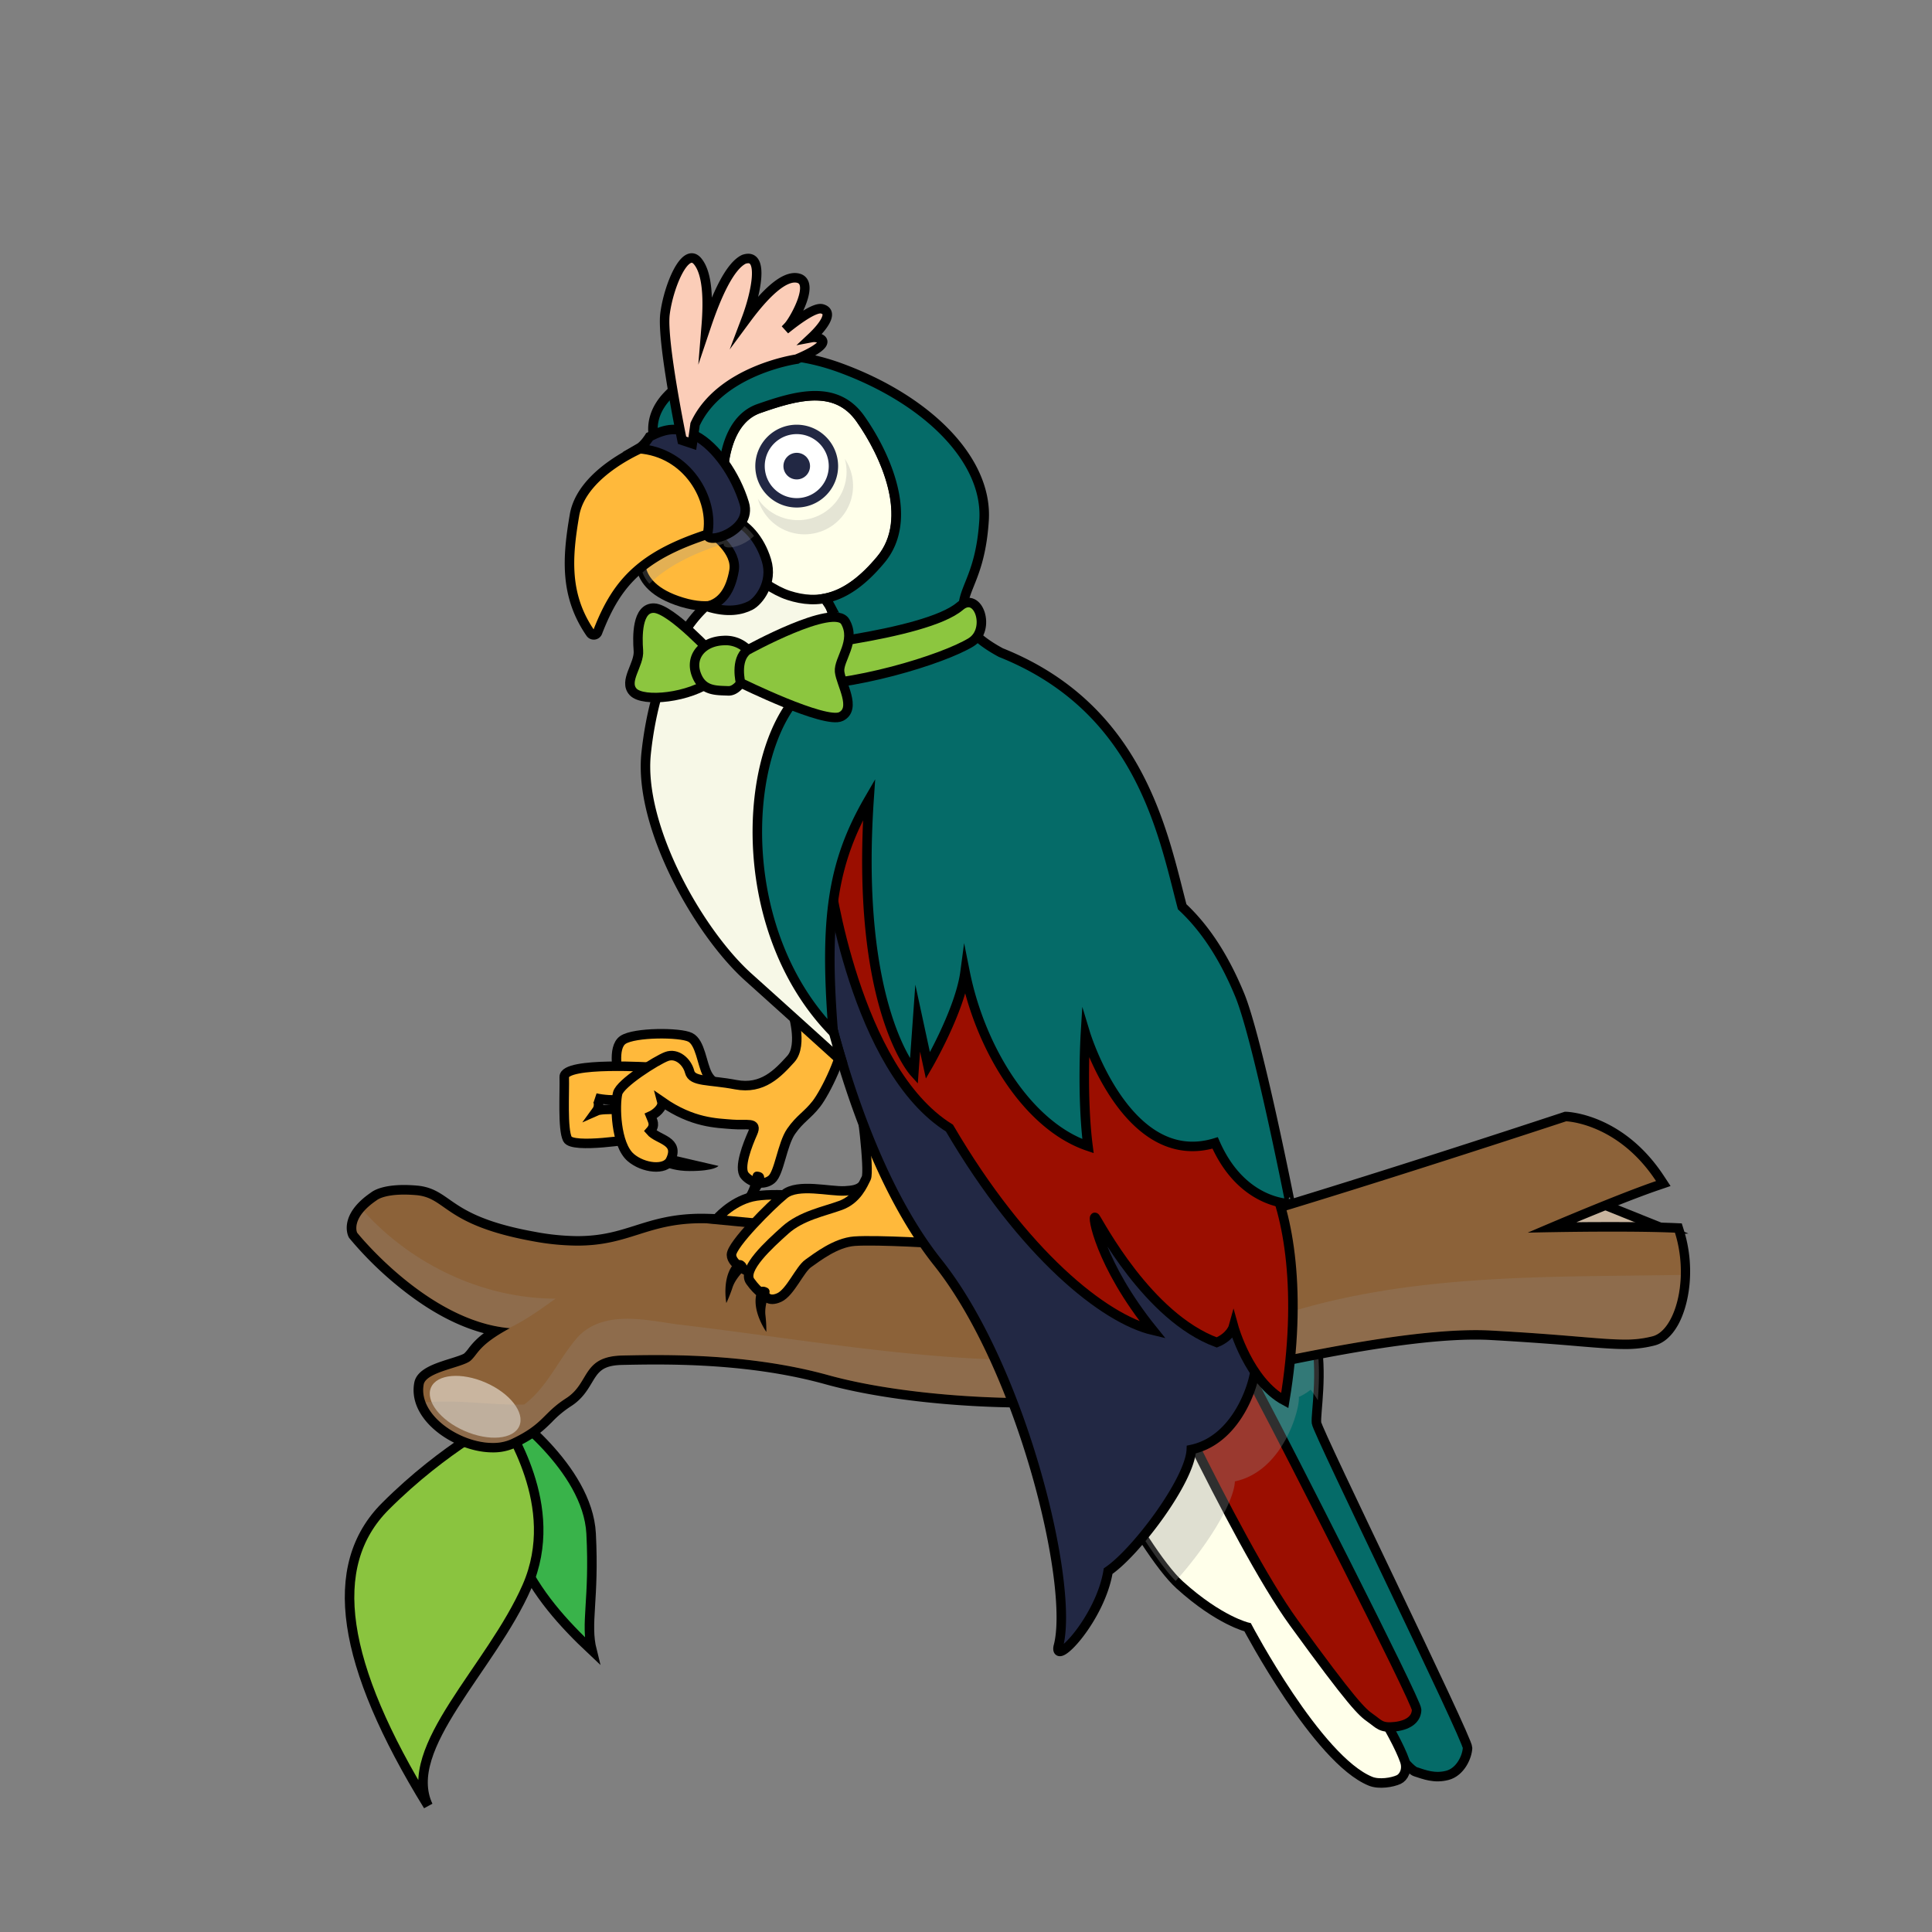 <svg xmlns="http://www.w3.org/2000/svg" viewBox="0 0 880 880"><rect x="0" y="0" width="880" height="880" fill="#808080" stroke="none"/><defs><style>.cls-1{isolation:isolate;}.cls-2{fill:none;}.cls-3{fill:#056b68;}.cls-10,.cls-14,.cls-15,.cls-16,.cls-19,.cls-20,.cls-3,.cls-4,.cls-5,.cls-8,.cls-9{stroke:#000;stroke-miterlimit:10;stroke-width:4.33px;}.cls-4{fill:#ffffea;}.cls-5{fill:#9b0e00;}.cls-12,.cls-17,.cls-18,.cls-6{mix-blend-mode:multiply;}.cls-6{opacity:0.31;}.cls-12,.cls-7{fill:#979797;}.cls-13,.cls-8{fill:#c9b59f;}.cls-9{fill:#39b34a;}.cls-10{fill:#8ac43f;}.cls-11{fill:#8c6239;}.cls-12{opacity:0.2;}.cls-14{fill:#ffb93b;}.cls-15,.cls-22{fill:#222844;}.cls-16{fill:#f7f8e7;}.cls-17{opacity:0.25;}.cls-18{opacity:0.27;}.cls-19{fill:#8cc63f;}.cls-20{fill:#fbcdb8;}.cls-21{fill:#fff;}</style></defs><g class="cls-1"><g id="BGs"><rect class="cls-2" x="-6.2" y="-0.06" width="883.11" height="888.96"/></g><g id="Tail"><path class="cls-3" d="M627.91,787.24s12.83,18.48,16.87,19.78,8.65,3.18,14.53,1.62,9-8.46,9.14-12.54-68.36-143.88-68.81-148,3.07-23.23-.51-39.09-32.68-73.35-32.68-73.35l-31,38.68Z"/><path class="cls-4" d="M484.92,636.28s34.4,69.36,52.47,85.68,30.89,19.24,30.89,19.24,31.78,60.35,56,70.14c3.87,1.57,9.93.56,12.82-.78,2.19-1,4.16-4.42,2.72-8.54-8.54-24.47-66.25-103.13-81.22-127.08-17.48-28-52.65-90-52.65-90Z"/><path class="cls-5" d="M514.65,596.83s47.8,105.31,74.61,142.23,31.09,40.8,35,43.52,4.66,4.67,11.27,3.89,9.71-3.89,9.71-7.77-61.4-124.35-69.56-139.51-34.19-71.89-34.19-71.89Z"/><g class="cls-6"><path class="cls-7" d="M591.6,636.28A23.71,23.71,0,0,0,597,633a47.42,47.42,0,0,1,3.26,4.83c.6-8,1.1-19-1.11-28.82-3.59-15.86-32.68-73.35-32.68-73.35L484.92,636.28S517,701,535.48,720.11c12.4-13.51,26.53-34.78,27-45.36C584.6,670.08,592.18,641.52,591.6,636.28Z"/></g></g><g id="Perch"><rect class="cls-2" x="83.33" y="415.2" width="716.95" height="415.08"/><polygon class="cls-8" points="759.32 560.28 720.94 544.84 687.13 564.66 759.32 560.28"/><path class="cls-9" d="M230,641.8s37.69,26.43,39.25,56.74-2.72,40.8.39,53.24C243.55,727.29,220.62,697.76,230,641.8Z"/><path class="cls-10" d="M229.56,645.69c.39,4.27,26.81,39.63,10.49,76.94S182.54,796.08,195,822.5C155.34,758,148.34,713.3,175.54,686.1S229.56,645.69,229.56,645.69Z"/><path class="cls-11" d="M224.47,659.41c-10.33,0-22.15-5.54-28.74-13.46-4.15-5-5.82-10.43-4.84-15.72.91-4.9,8-7.11,14.77-9.25,3-.93,6.32-2,7.29-2.85a17.54,17.54,0,0,0,2.11-2.4c1.77-2.29,4.08-5.27,10.69-9.46-35-6.62-63.47-41.88-64.74-43.46l-.16-.2-.1-.23C160.59,562,157,554,170.34,545c.88-.72,4.45-3,13.78-3,1.75,0,3.62.08,5.58.24,6,.5,9.44,2.89,13.76,5.91,6.43,4.51,15.24,10.68,39.68,15.1a111.59,111.59,0,0,0,19.89,2c11.44,0,19-2.38,27-4.9s16.21-5.12,28.52-5.28h1.05c16.2,0,56.95,4.39,96.35,8.62,37,4,71.87,7.74,84.76,7.74.58,0,1.12,0,1.6,0,22.75-.76,208.54-62,210.41-62.65l.36-.12h.38c1,0,24.84,1.06,42.69,28.18l1.53,2.34L755,540c-13,4.42-35.09,13.6-48,19.07,7.26-.12,17.27-.25,27.51-.25,11.56,0,21.15.16,28.51.47l1.51.07.46,1.45c5.17,16.42,2.52,32.72-2.41,41.59-2.53,4.56-5.75,7.45-9.32,8.37a50.37,50.37,0,0,1-13.2,1.56c-5.34,0-11.89-.55-20.95-1.3-9.4-.78-22.27-1.85-40-2.82-2.18-.12-4.52-.18-7-.18-33.59,0-83.69,11-123.94,19.86-20.49,4.5-38.18,8.39-48.36,9.55A288,288,0,0,1,468.24,639c-33.49,0-67.74-3.94-91.6-10.54-22-6.09-47.49-9.05-77.86-9.05-5.93,0-11.06.1-15.17.19-10.45.22-12.83,4.2-15.85,9.23-1.95,3.26-4.16,7-8.68,9.86a50.72,50.72,0,0,0-9.08,7.52c-3.46,3.45-7,7-16,11.26A22,22,0,0,1,224.47,659.41Z"/><path d="M713.36,510.74s23.5.72,40.94,27.21c-19.37,6.6-58.43,23.51-58.43,23.51s18.75-.47,38.62-.47c9.93,0,20.14.11,28.42.47,6.7,21.27,0,44.59-10.21,47.21A48.14,48.14,0,0,1,740,610.16c-10.76,0-26.18-2.22-60.78-4.11-2.27-.12-4.62-.18-7.08-.18-51.54,0-143.25,26.08-172.55,29.42a286.3,286.3,0,0,1-31.38,1.53c-29.4,0-65-3.26-91-10.47-28.37-7.84-57.91-9.13-78.43-9.13-5.9,0-11,.11-15.22.2-18.65.38-14.77,12.43-25.65,19.43S247.81,648.5,233,655.5a20,20,0,0,1-8.57,1.75c-15,0-34-12.78-31.45-26.62,1.08-5.82,17.87-7.77,21.37-10.88s3.5-7,17.88-14.77c-37.31-3.11-69.57-43.52-69.57-43.52s-3.1-6.61,8.94-14.77c0,0,2.86-2.57,12.48-2.57,1.61,0,3.4.07,5.4.24,14,1.16,12.43,13.6,53.24,21a113.13,113.13,0,0,0,20.27,2c23.45,0,31.43-9.88,55.51-10.19h1c31.07,0,154.15,16.35,181.11,16.35q.91,0,1.68,0c23.31-.77,211-62.76,211-62.76m-.63-4.35-.73.24c-64.71,21.38-191.85,62-209.8,62.55l-1.53,0c-12.77,0-47.63-3.75-84.53-7.72-39.46-4.24-80.27-8.63-96.58-8.63h-1.08c-12.63.17-21,2.82-29.14,5.39-7.82,2.47-15.2,4.8-26.31,4.8a109.14,109.14,0,0,1-19.5-2c-24-4.33-32.56-10.35-38.83-14.74-4.4-3.08-8.21-5.74-14.82-6.29-2-.17-3.95-.26-5.76-.26-9.57,0-13.69,2.36-15.06,3.42-14.51,9.91-10.75,19.07-10.27,20.09l.22.46.31.4a160.4,160.4,0,0,0,21.42,21.23c13.53,11.16,26.85,18.49,39.72,21.9a34,34,0,0,0-7.11,7.11,15.24,15.24,0,0,1-1.84,2.11c-.78.61-4.22,1.69-6.49,2.4-7.08,2.23-15.11,4.75-16.26,10.93-1.1,5.94.73,12,5.31,17.49,7,8.39,19.47,14.25,30.4,14.25a24.19,24.19,0,0,0,10.43-2.17c9.33-4.42,13-8.11,16.62-11.68a47.52,47.52,0,0,1,8.73-7.24c4.95-3.18,7.4-7.28,9.37-10.57,3-5,4.79-8,14-8.18,4.11-.08,9.22-.19,15.13-.19,30.17,0,55.45,2.94,77.28,9,24,6.65,58.5,10.61,92.19,10.61a290.11,290.11,0,0,0,31.87-1.55c10.28-1.17,28-5.07,48.57-9.59,40.15-8.82,90.12-19.81,123.49-19.81,2.4,0,4.7.06,6.84.18,17.66,1,30.51,2,39.89,2.82,9.11.75,15.7,1.3,21.13,1.3a52.36,52.36,0,0,0,13.74-1.63c4.15-1.06,7.84-4.32,10.67-9.41,5.15-9.28,7.95-26.26,2.58-43.29l-.91-2.9-3-.13c-7.39-.31-17-.47-28.6-.47-5.68,0-11.28,0-16.39.09,12.4-5.15,27.69-11.33,37.6-14.7l5.29-1.81-3.08-4.67c-18.46-28.05-43.37-29.12-44.42-29.15l-.76,0Z"/><path class="cls-12" d="M165.74,551.75c-4.94,5.67-3,9.71-3,9.71s32,40.1,69.14,43.47c7.51-3.57,14.39-8.58,21.18-13.42C220.14,591.53,187.58,576,165.74,551.75Z"/><ellipse class="cls-13" cx="216.43" cy="640.73" rx="12.01" ry="21.94" transform="translate(-457.37 582.7) rotate(-66.41)"/><path class="cls-12" d="M576.48,601.24c-85.54,33.79-178.75,12.36-268,2-15-2.14-33.16-6.42-44.93,5.35-8.84,9.82-14.09,23.23-24.82,31.16,1.14,0,2.29-.07,3.43-.13h0c-1.14.06-2.29.11-3.43.13a33.18,33.18,0,0,1-3,2,33.18,33.18,0,0,0,3-2c-15,.37-29.92-2.32-44.88-1,5.14,13,26.85,22.53,39.14,16.71,14.77-7,14-11.66,24.87-18.65s7-19.05,25.65-19.43,57.13-1.17,93.65,8.93,91.72,12.44,122.42,8.94,129.89-32,179.63-29.24,59.84,6.12,73.44,2.62c7.11-1.82,12.51-13.69,12.87-27.91h-.23C702.06,581.82,637.74,579.78,576.48,601.24Z"/></g><g id="Body"><path class="cls-14" d="M331,496.09s-6.12-1.75-8.75-6.71-3.2-14.57-7.87-16.9-25.35-2.33-30.6,1.16-2,16.62-2,16.62Z"/><path class="cls-14" d="M297.81,486.18s-41-2.77-40.8,4.37-.83,23.72,1.45,28.27S289,518.7,289,518.7l-.85-13.05s-13.42-1-16.41.33c1.58-2.17.83-5.29-.5-5.87,7.61,1.77,16.89.45,16.89.45Z"/><path d="M297.52,528.15s5,5.24,16.61,5.24,13.12-2.33,13.12-2.33l-27.69-6.41Z"/><path class="cls-14" d="M360.76,460.24s5.25,15.74-.58,22.15-12.82,14-25.06,11.66-19.82-1.17-21-5.83-5.83-8.75-10.49-7-21.16,12.2-22.3,16.76c-1.31,5.25-1,23.32,6,29.29,5.67,4.85,15.73,6,18.07,1.17,4.37-9-5.69-9.18-9.18-13.26,2.47-2.77,1-4.67.14-6.85,2-.88,5.83-3.79,5.1-6.56,14,9.76,24.92,9.76,31.92,10.35s11.8-1.32,9.47,3.93-6.56,15.88-3.64,19.38,8.74,4.67,12.24,1.75,4.81-16,8.89-21.86,7.43-7.28,11.51-12.53,12.82-22.73,12.82-32.64S360.76,460.24,360.76,460.24Z"/><path d="M344.89,533.67a1.89,1.89,0,0,0-2,1.54c-.47,2.51-1.41,6.62-3.55,9.46a62.23,62.23,0,0,0-4.33,6.44s11-4.82,12.94-13.36C348.65,534.52,346.53,533.77,344.89,533.67Z"/><path class="cls-14" d="M373.59,545.54s-21.38-2.72-31.09-.39-16.32,10.3-16.32,10.3l32.45,3.1Z"/><path class="cls-14" d="M397.29,533.49c-4.27,7.38-5.44,8.55-12.43,8.94s-21.38-3.5-27.59,1.55-24.1,22.93-24.1,27.59,9.33,8.94,10.11,7.77c.47-.7,33.62-17.56,47.41-29.14C399.67,542.66,397.29,533.49,397.29,533.49Z"/><path class="cls-14" d="M391.08,499.68c1.16.78,5.05,33.81,3.49,36.92s-4.27,9.71-11.66,12.43S365,553.7,357.66,560.3s-19.82,17.88-15.94,23.32,6.61,6.22,6.61,6.22,1.55,3.49,6.61,1.16,9.32-12.82,13.21-15.54,12.45-9.47,21-10.11c10.49-.77,41.19,1.17,41.19,1.17Z"/><path d="M339.63,575.5a1.9,1.9,0,0,1-.14,2.53c-1.8,1.8-4.66,4.91-5.8,8.28a63.38,63.38,0,0,1-2.85,7.21s-2.27-11.83,3.7-18.23C336.79,572.88,338.62,574.21,339.63,575.5Z"/><path d="M349.48,586.61a1.9,1.9,0,0,1,.94,2.36c-.88,2.4-2.17,6.41-1.79,9.95a62,62,0,0,1,.43,7.74s-7-9.79-4.29-18.09C345.81,585.42,348,585.87,349.48,586.61Z"/><path class="cls-15" d="M579.94,604.22c0-9.91-195.86-249.49-195.86-249.49L376.64,418l-3.05,26a407.71,407.71,0,0,0,9.94,39.57c8.41,27.93,22.52,65,43.69,91.58,38.47,48.38,62.37,147.48,54.79,174.87-1.75,9.33,19.23-12.82,22.73-34.39,12.83-8.74,37.31-41.39,37.89-55.38,22.15-4.66,29.73-33.22,29.15-38.47C581.69,617,579.94,614.12,579.94,604.22Z"/><path class="cls-5" d="M377.67,399s11.66,88,54.79,114.83c33.81,57.71,70.53,86.86,92.68,92.1-24.48-30.31-28-53.62-26.23-51.29s23.81,45.17,55.29,56.82c6.41-2.62,7.67-7.27,7.67-7.27s6.9,25,23.31,33.8c8.16-49,1.75-85.1-7.57-103.17S399.24,322.67,399.24,322.67Z"/><path class="cls-16" d="M376.64,418c-6.57-36.44-14.69-86.53-11.8-97,4.67-16.9,13.41-14,15.16-32.64s-14.57-22.15-14.57-22.15-18.66-5.25-36.73,4.66-30.89,39.06-34.39,72.28,23.9,81.61,46.64,102c16.42,14.74,34.05,30.69,42.58,38.41a407.71,407.71,0,0,1-9.94-39.57Z"/><path class="cls-4" d="M329.29,217.16s-.39-25.25,16.32-31.08,35-11.27,46.24,4.66,24.87,45.47,9.33,64.12-28.76,20.6-42,16.32-29.92-21.76-29.92-21.76Z"/><path class="cls-3" d="M564.69,453.24c-8.16-19.82-17.48-32.06-26.23-40.23-8.71-33.12-19-90.37-82.56-115.75-6.66-3.57-15.92-9.77-17-17.14-1.74-11.66,7.58-15.74,9.33-43.14s-25.65-54.79-65.29-69.36-67.81,1-78.88,12.63-5,22.92-5,22.92l30.31,32.23V217.16s-.39-25.25,16.32-31.08,35-11.27,46.24,4.66,24.87,45.47,9.33,64.12c-9.13,11-17.46,16.14-25.45,17.69a18.11,18.11,0,0,1,2.14,3.17l-.29-.08s3.35,5,2,13.19c-2,11.68-14.5,25.67-18,30.34-23.9,30-25.62,106.48,17.87,151-.05-.57-.09-1.11-.13-1.66-3.87-50.19-.27-75.61,16.45-104.43-6.41,94.43,20.4,124.16,20.4,124.16l1.75-24.49,4.66,21.57s14.58-25.06,16.91-42.55c7,35,28.56,70,56,79.28-2.92-22.74-1.17-51.3-1.17-51.3s18.86,62.07,59.08,49.83c12.24,28,34.19,27.7,34.19,27.7S572.85,473.05,564.69,453.24Z"/><path class="cls-14" d="M292.76,249.42s-7.77,17.1,17.87,24.87,29.54-13.21,29.54-13.21l-12.44-24.87Z"/><path class="cls-15" d="M324.62,243.2s11.27,7.77,9.72,16.71-5.44,14.77-12.44,16.32c9.72,3.11,15.94,1.56,19.82-.39s10.49-10.49,7.39-20.59-9.33-16.32-15.55-19S324.62,243.2,324.62,243.2Z"/><g class="cls-17"><path class="cls-7" d="M384.81,209a22.08,22.08,0,0,1-39.63,18.14A22.08,22.08,0,1,0,384.81,209Z"/></g><g class="cls-18"><path class="cls-7" d="M343.44,244.11a25.85,25.85,0,0,0-9.88-7.9,4.72,4.72,0,0,0-5.39.87l-.44-.87-35,13.21a15.8,15.8,0,0,0,3.06,16.47c7.62-7.33,18.11-13.14,33.84-18.27C329.19,251,338.29,249.31,343.44,244.11Z"/></g><path class="cls-14" d="M294.31,203.17s-29.19,11.36-32.64,31.48c-3.32,19.35-4.54,36.6,7.28,53.75a1.85,1.85,0,0,0,3.24-.41c9.12-23.6,20.85-36.6,58.26-47.12C349.11,235.62,322.29,189.77,294.31,203.17Z"/><path class="cls-15" d="M295.87,198.9s-2.33,3.89-5.05,5.44c22.53,1.55,34.58,23.32,31.47,38.86-1.16,5.44,20.6-1.16,16.71-14s-12.91-25.86-22.15-30.7C308.69,194.24,303.64,195,295.87,198.9Z"/></g><g id="Neck"><rect class="cls-2" x="171.99" y="255.07" width="308.73" height="247.67"/><path class="cls-19" d="M351.94,296s69.5-6.38,85.29-19.86c8.49-7.25,14.37,10.71,5.06,16.41-12.66,7.74-54.61,20.79-83.72,19.83C345.86,306.32,351.94,296,351.94,296Z"/><path class="cls-19" d="M325.3,298.65S305.8,277.33,297.94,277s-7.66,13-7.16,19.36-6.91,13.85-2.41,18.77,25.85,2.73,36.44-5.45S325.3,298.65,325.3,298.65Z"/><path class="cls-19" d="M342.61,298.64a14,14,0,0,0-13.07-6.88c-9.46.37-15.27,7.19-12.48,15.18s9.11,7.49,14.61,7.74S341.55,304.89,342.61,298.64Z"/><path class="cls-19" d="M340.36,296.18s39.53-21.84,44.64-13-3.12,17.17-2.58,22.71,7.9,16.87.66,20.48S337.34,311,337.34,311,334.65,300.65,340.36,296.18Z"/></g><g id="Head"><path class="cls-20" d="M373.65,154.28a6.57,6.57,0,0,0-4-.51c5.15-4.83,10.35-11.62,4.75-13.09-2.87-.76-9.72,3.76-16.79,9.48.76-.77,1.33-1.37,1.63-1.71,2.72-3.11,12.14-19.89,4.27-21.76-6.39-1.52-15.28,7.38-23.57,18.59,4.37-11.52,8.45-30.42-1.11-27.17-6.43,3.09-12.42,16.39-17.16,30.5.95-11.65.76-24.13-4-29.69-5.68-6.63-13.21,11.65-14.77,24.09s7.77,57.51,7.77,57.51l4.67,1.56s.58-3.86,1.26-8.83c11.37-24.67,46.15-29.64,46.15-29.64S379,157.12,373.65,154.28Z"/><rect class="cls-2" x="187.81" y="49.34" width="388.02" height="222.66"/></g><g id="Eye"><rect class="cls-2" x="248.95" y="182.94" width="197.79" height="102.55"/><circle class="cls-21" cx="362.9" cy="212.31" r="16.71"/><path class="cls-22" d="M362.9,197.73a14.58,14.58,0,1,1-14.57,14.58,14.57,14.57,0,0,1,14.57-14.58m0-4.28a18.86,18.86,0,1,0,18.85,18.86,18.88,18.88,0,0,0-18.85-18.86Z"/><circle class="cls-22" cx="362.9" cy="212.31" r="6.06"/></g></g></svg>